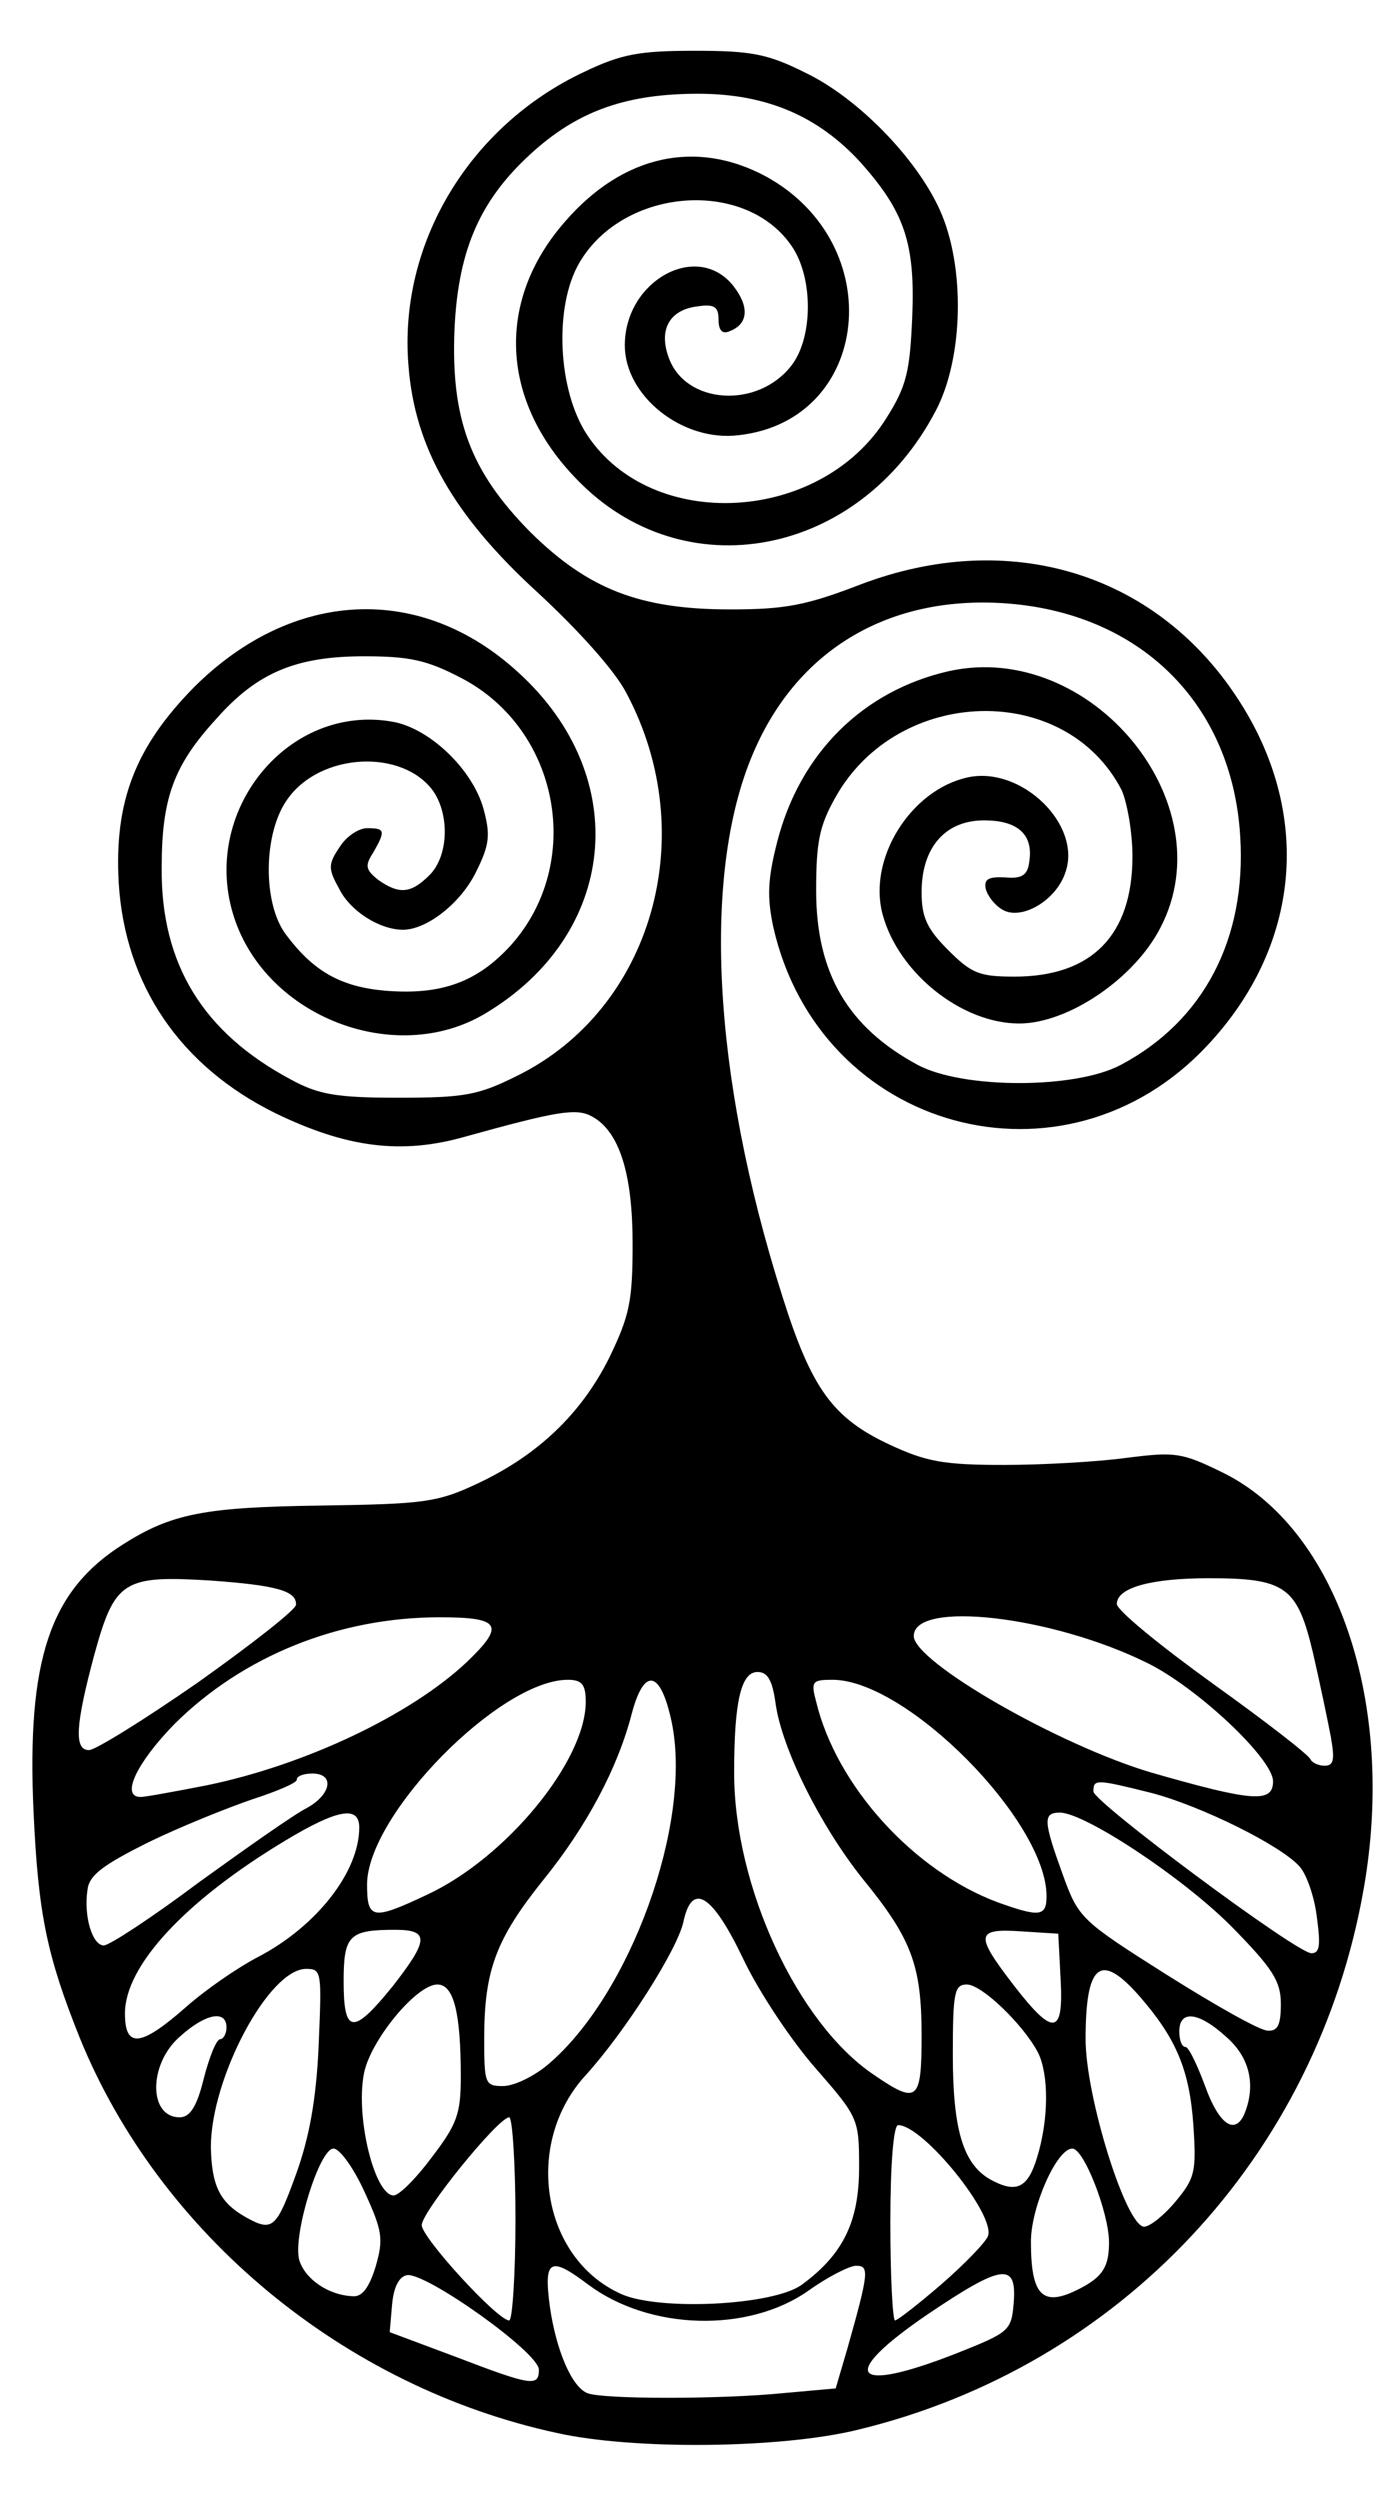 <svg xmlns="http://www.w3.org/2000/svg" width="179" height="320" viewBox="0 0 1790 3200"><path d="M713 3114c-273-59-509-255-611-506-42-105-53-158-59-288-9-196 21-284 114-343 63-40 105-48 255-50 131-2 148-4 199-28 77-36 133-89 169-161 26-54 30-72 30-146 0-90-17-144-52-163-20-11-44-7-163 26-81 23-151 14-242-30-122-60-193-164-201-295-6-105 22-175 97-251 126-125 290-133 415-18 147 134 127 336-44 437-114 67-278 4-320-123-45-136 69-276 204-251 47 9 101 61 115 111 9 33 8 46-9 80-19 40-63 75-94 75-30 0-68-24-82-53-14-25-14-31 1-53 8-13 24-24 35-24 23 0 24 3 8 31-11 17-10 22 6 35 27 19 42 18 66-6s26-76 5-107c-39-55-145-50-187 10-31 43-32 133-2 173 35 47 70 67 127 72 72 6 118-11 161-58 94-105 63-276-63-342-44-23-66-28-125-28-87 0-137 21-189 80-55 60-70 102-70 191-1 123 53 211 166 271 35 19 58 23 137 23 84 0 102-3 152-28 173-85 237-308 140-490-15-29-62-81-114-129-107-98-157-185-165-290-13-156 78-307 225-376 48-23 71-27 142-27 72 0 93 4 141 28 67 32 142 109 172 175 33 72 31 190-5 258-98 187-323 230-460 87-98-101-103-229-14-330 74-85 168-105 257-57 158 87 134 312-35 331-72 9-146-50-146-115 0-83 93-134 139-76 21 27 19 49-5 58-9 4-14-1-14-15 0-16-5-20-26-17-36 4-51 29-38 65 21 61 115 67 158 10 27-36 27-110 1-150-58-89-216-78-273 19-33 56-28 164 10 221 83 125 299 113 383-22 26-41 30-60 33-129 4-95-10-135-66-198-54-59-120-88-208-88-90 0-151 21-209 72-69 61-98 125-103 228-5 116 20 183 97 261 74 73 140 99 256 99 70 0 97-5 167-32 190-72 377-15 482 145 97 147 82 317-38 445-183 196-497 110-556-152-8-38-7-61 5-108 29-114 110-194 220-219 181-40 354 168 271 328-33 65-118 123-181 123-74 0-155-65-175-140-19-71 36-159 109-175 69-15 147 61 125 122-12 36-57 62-81 47-10-6-19-18-21-27-2-12 4-15 25-14 22 2 29-3 31-21 5-34-15-52-58-52-50 0-80 35-80 92 0 32 7 47 34 74 30 30 40 34 85 34 99 0 151-53 151-154 0-31-7-70-14-85-72-139-286-133-366 9-21 37-25 58-25 120 0 106 41 175 130 223 58 31 202 31 260 0 106-56 161-161 153-292-10-171-129-288-304-299-145-9-260 58-317 186-69 153-56 416 35 702 37 117 64 155 137 189 47 22 70 26 146 26 50 0 120-4 157-9 63-8 71-7 124 19 146 72 222 295 180 533-60 342-312 611-648 692-98 24-287 26-385 4zm290-51 67-6 15-51c28-99 28-106 11-106-8 0-36 14-61 32-77 54-203 51-282-8-49-37-57-32-49 28 8 56 28 103 48 111 19 8 172 8 251 0zm-313-30c0-22-145-125-169-121-10 2-17 15-19 38l-3 35 83 31c99 38 108 39 108 17zm535-21c68-27 70-29 73-65 4-52-15-49-110 15-116 79-98 103 37 50zm-565-172c0-71-4-130-8-130-14 0-112 121-112 138 0 16 97 122 112 122 4 0 8-58 8-130zm545 84c30-26 57-54 60-62 10-27-83-142-115-142-6 0-10 51-10 125 0 69 3 125 6 125s30-21 59-46zm-178 0c53-39 73-81 73-150 0-62-1-64-55-126-31-35-73-98-93-140-40-84-66-100-77-48-8 36-75 141-125 196-80 87-57 234 45 280 48 22 196 15 232-12zm-546-23c10-35 9-45-14-95-14-31-32-56-40-56-18 0-52 110-44 142 7 25 38 46 69 47 12 1 21-12 29-38zm902 28c29-15 37-28 37-59 0-37-32-120-47-120-20 0-53 75-53 119 0 70 15 85 63 60zM379 2783c17-47 26-96 29-165 4-94 4-98-16-98-48 0-122 140-122 228 1 49 11 71 45 90s39 14 64-55zm1126 35c25-30 27-38 23-98-5-71-22-111-69-165-50-57-69-42-69 55 0 74 52 240 75 240 7 0 25-14 40-32zm-952-57c32-42 37-55 37-103 0-82-9-118-30-118-27 0-86 72-94 114-11 57 14 156 38 156 7 0 29-22 49-49zm775 0c15-49 15-106 1-134-19-36-72-87-91-87-16 0-18 10-18 90 0 95 13 139 47 159 34 19 49 12 61-28zm266-57c14-36 6-71-24-97-35-32-60-35-60-7 0 11 3 20 8 20 4 0 15 23 25 50 18 50 39 64 51 34zm-1333-44c7-27 16-50 21-50 4 0 8-7 8-15 0-23-27-18-60 12-40 35-40 103 0 103 13 0 22-13 31-50zm919-55c0-90-13-124-76-201-54-68-103-166-111-224-4-29-10-40-23-40-21 0-30 37-30 129 0 146 81 320 178 386 57 39 62 35 62-50zm-479 38c106-89 186-310 159-439-14-66-35-71-51-11-18 70-58 145-114 214-60 75-75 115-75 202 0 58 1 61 24 61 14 0 39-12 57-27zm-463-74c26-23 67-51 92-64 75-39 130-109 130-166 0-28-27-24-95 17-128 77-205 160-205 221 0 45 20 43 78-8zm1402-4c0-29-10-45-62-98-62-63-189-147-221-147-22 0-21 11 4 80 20 55 23 58 132 127 62 39 120 72 130 72 13 1 17-7 17-34zm-1137-23c46-59 47-72 3-72-59 0-66 7-66 66 0 68 12 69 63 6zm855-9-3-58-47-3c-59-4-60 4-10 69 51 66 64 64 60-8zm328-80c-3-25-13-54-22-64-24-27-125-77-189-94-72-18-75-18-75-2 1 14 259 206 279 207 11 0 12-10 7-47zm-1431-44c61-44 122-87 138-95 31-17 36-44 7-44-11 0-20 3-20 8 0 4-26 15-57 25-32 11-92 35-133 55-58 29-76 42-78 61-5 33 6 71 21 71 7 0 62-36 122-81zm292 16c101-47 203-171 203-247 0-22-5-28-23-28-87 0-257 173-257 262 0 45 7 46 77 13zm793 2c0-96-179-277-274-277-26 0-28 2-21 28 26 108 125 217 233 257 53 19 62 18 62-8zM265 2285c126-26 261-90 333-158 49-47 43-57-35-57-130 0-252 50-339 136-49 50-70 94-44 94 6 0 44-7 85-15zm1365-5c0-29-98-121-162-152-122-60-298-80-298-34 0 33 186 140 305 175 129 37 155 39 155 11zm74-57c-4-21-14-69-23-108-20-84-35-95-133-95-74 0-118 12-118 33 0 8 55 53 123 102 67 48 124 92 125 97 2 4 10 8 18 8 12 0 13-8 8-37zm-1450-70c69-49 125-93 125-99 1-18-26-25-109-31-112-7-123 0-149 94-25 93-26 123-7 123 8 0 71-39 140-87z"/></svg>